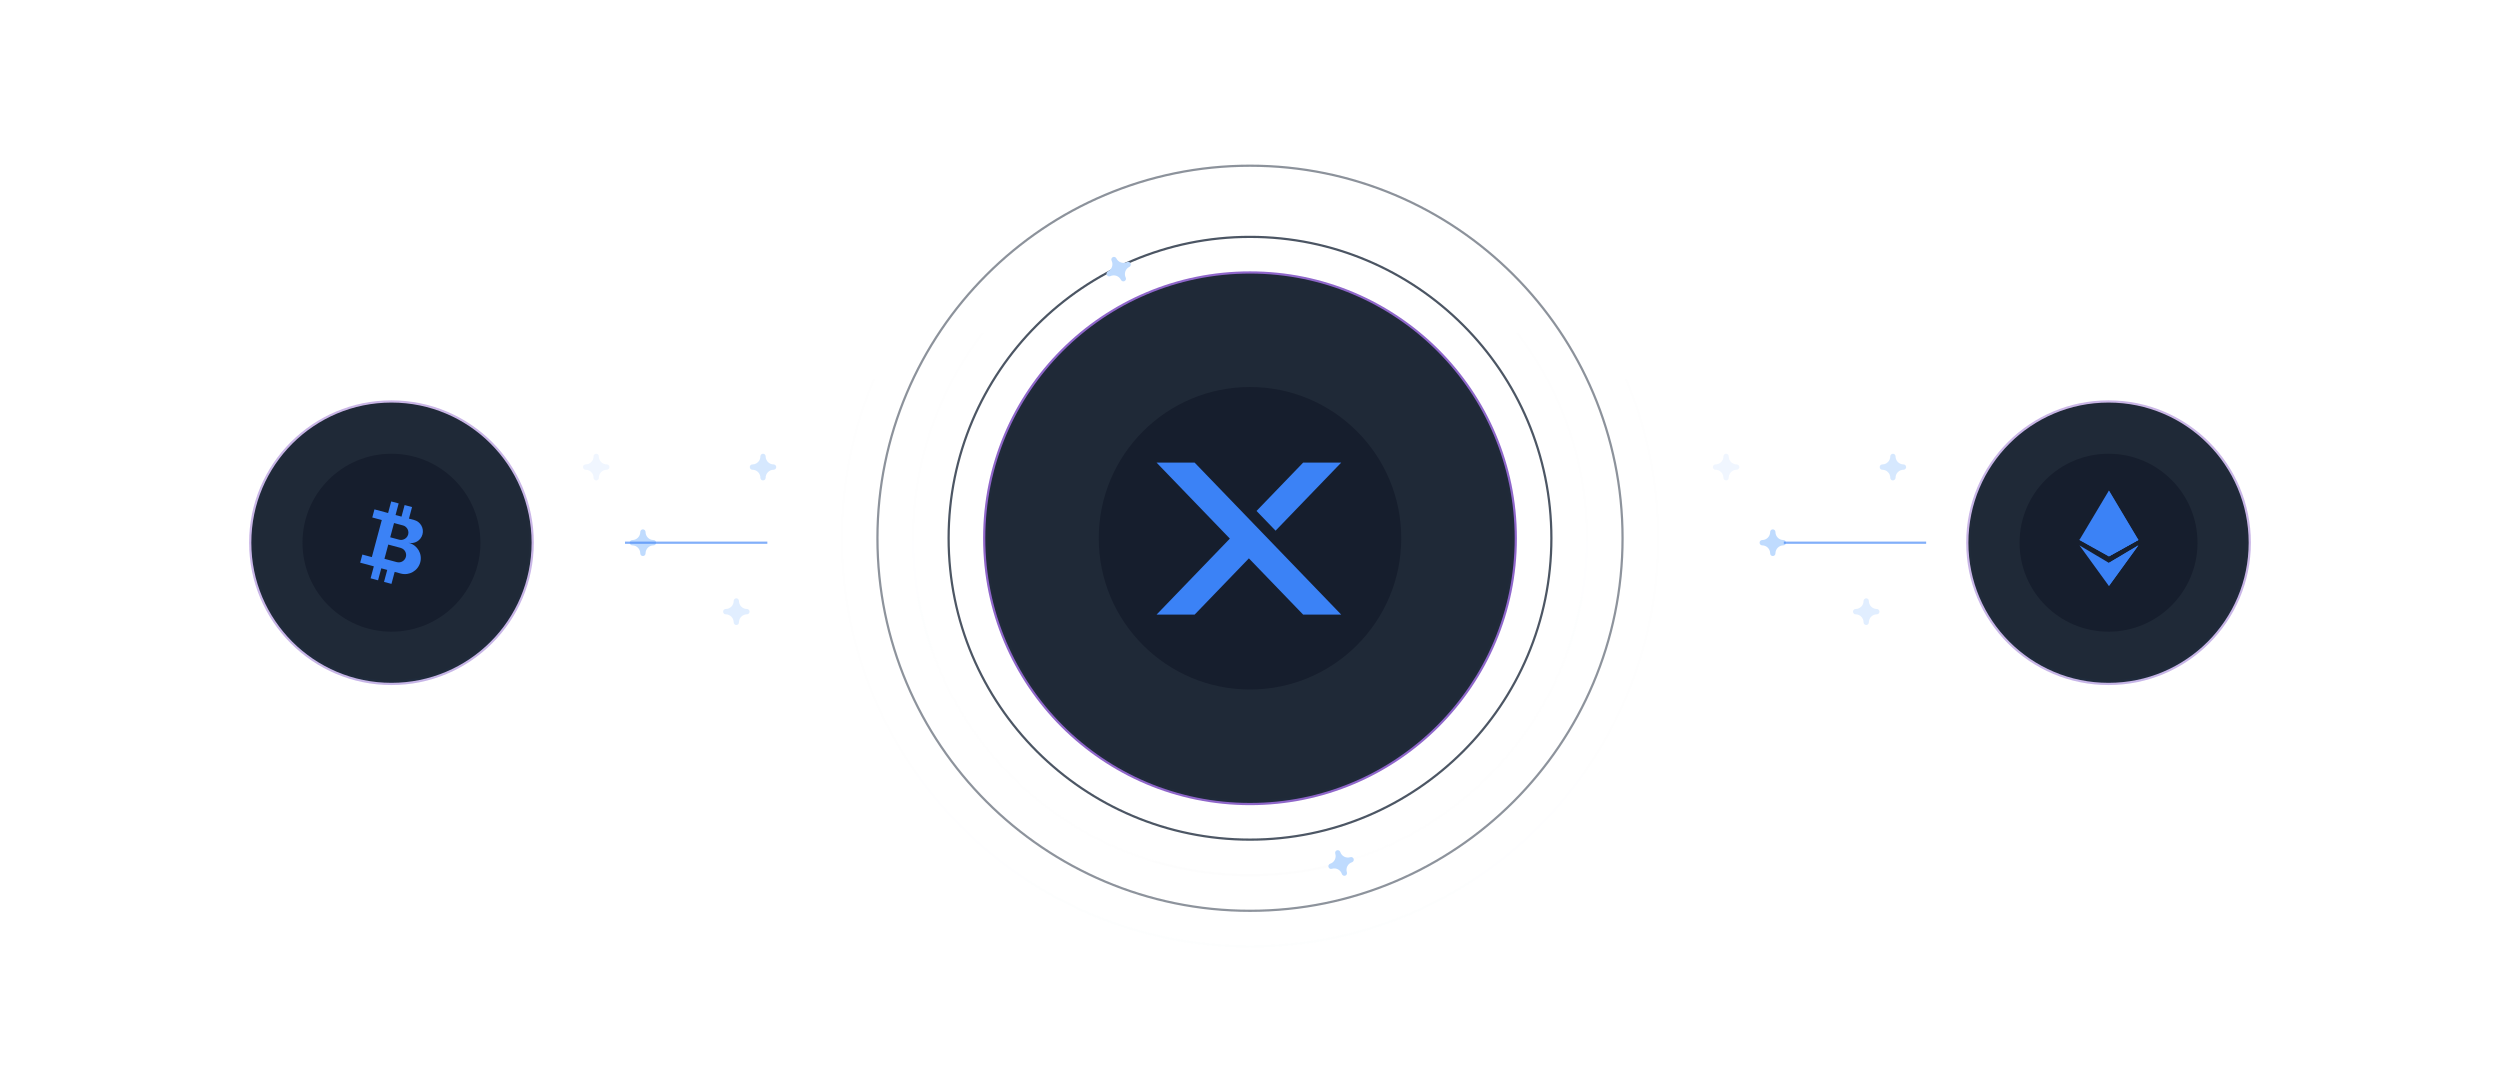 <svg width="1124" height="484" viewBox="0 0 1124 484" fill="none" xmlns="http://www.w3.org/2000/svg">
<g style="mix-blend-mode:overlay" filter="url(#filter0_f_1216_129)">
<path d="M801.81 242.8C799.843 242.8 798.241 241.185 798.241 239.2C798.241 238.538 797.71 238 797.052 238C796.394 238 795.862 238.538 795.862 239.2C795.862 241.185 794.261 242.8 792.293 242.8C791.635 242.8 791.104 243.338 791.104 244C791.104 244.662 791.635 245.2 792.293 245.2C794.261 245.2 795.862 246.815 795.862 248.8C795.862 249.462 796.394 250 797.052 250C797.71 250 798.241 249.462 798.241 248.8C798.241 246.815 799.843 245.2 801.81 245.2C802.468 245.2 803 244.662 803 244C803 243.338 802.468 242.8 801.81 242.8Z" fill="#BFDBFE"/>
</g>
<g style="mix-blend-mode:overlay" filter="url(#filter1_f_1216_129)">
<path d="M843.81 273.8C841.843 273.8 840.241 272.185 840.241 270.2C840.241 269.538 839.71 269 839.052 269C838.394 269 837.862 269.538 837.862 270.2C837.862 272.185 836.261 273.8 834.293 273.8C833.635 273.8 833.104 274.338 833.104 275C833.104 275.662 833.635 276.2 834.293 276.2C836.261 276.2 837.862 277.815 837.862 279.8C837.862 280.462 838.394 281 839.052 281C839.71 281 840.241 280.462 840.241 279.8C840.241 277.815 841.843 276.2 843.81 276.2C844.468 276.2 845 275.662 845 275C845 274.338 844.468 273.8 843.81 273.8Z" fill="#BFDBFE" fill-opacity="0.48"/>
</g>
<g style="mix-blend-mode:overlay" filter="url(#filter2_f_1216_129)">
<path d="M780.81 208.8C778.843 208.8 777.241 207.185 777.241 205.2C777.241 204.538 776.71 204 776.052 204C775.394 204 774.862 204.538 774.862 205.2C774.862 207.185 773.261 208.8 771.293 208.8C770.635 208.8 770.104 209.338 770.104 210C770.104 210.662 770.635 211.2 771.293 211.2C773.261 211.2 774.862 212.815 774.862 214.8C774.862 215.462 775.394 216 776.052 216C776.71 216 777.241 215.462 777.241 214.8C777.241 212.815 778.843 211.2 780.81 211.2C781.468 211.2 782 210.662 782 210C782 209.338 781.468 208.8 780.81 208.8Z" fill="#BFDBFE" fill-opacity="0.24"/>
</g>
<g style="mix-blend-mode:overlay" opacity="0.64" filter="url(#filter3_f_1216_129)">
<path d="M855.81 208.8C853.843 208.8 852.241 207.185 852.241 205.2C852.241 204.538 851.71 204 851.052 204C850.394 204 849.862 204.538 849.862 205.2C849.862 207.185 848.261 208.8 846.293 208.8C845.635 208.8 845.104 209.338 845.104 210C845.104 210.662 845.635 211.2 846.293 211.2C848.261 211.2 849.862 212.815 849.862 214.8C849.862 215.462 850.394 216 851.052 216C851.71 216 852.241 215.462 852.241 214.8C852.241 212.815 853.843 211.2 855.81 211.2C856.468 211.2 857 210.662 857 210C857 209.338 856.468 208.8 855.81 208.8Z" fill="#BFDBFE"/>
</g>
<g filter="url(#filter4_f_1216_129)">
<path d="M802 244H866" stroke="url(#paint0_linear_1216_129)"/>
</g>
<g style="mix-blend-mode:overlay" filter="url(#filter5_f_1216_129)">
<path d="M293.81 242.8C291.843 242.8 290.241 241.185 290.241 239.2C290.241 238.538 289.71 238 289.052 238C288.394 238 287.862 238.538 287.862 239.2C287.862 241.185 286.261 242.8 284.293 242.8C283.635 242.8 283.104 243.338 283.104 244C283.104 244.662 283.635 245.2 284.293 245.2C286.261 245.2 287.862 246.815 287.862 248.8C287.862 249.462 288.394 250 289.052 250C289.71 250 290.241 249.462 290.241 248.8C290.241 246.815 291.843 245.2 293.81 245.2C294.468 245.2 295 244.662 295 244C295 243.338 294.468 242.8 293.81 242.8Z" fill="#BFDBFE"/>
</g>
<g style="mix-blend-mode:overlay" filter="url(#filter6_f_1216_129)">
<path d="M335.81 273.8C333.843 273.8 332.241 272.185 332.241 270.2C332.241 269.538 331.71 269 331.052 269C330.394 269 329.862 269.538 329.862 270.2C329.862 272.185 328.261 273.8 326.293 273.8C325.635 273.8 325.104 274.338 325.104 275C325.104 275.662 325.635 276.2 326.293 276.2C328.261 276.2 329.862 277.815 329.862 279.8C329.862 280.462 330.394 281 331.052 281C331.71 281 332.241 280.462 332.241 279.8C332.241 277.815 333.843 276.2 335.81 276.2C336.468 276.2 337 275.662 337 275C337 274.338 336.468 273.8 335.81 273.8Z" fill="#BFDBFE" fill-opacity="0.48"/>
</g>
<g style="mix-blend-mode:overlay" filter="url(#filter7_f_1216_129)">
<path d="M272.81 208.8C270.843 208.8 269.241 207.185 269.241 205.2C269.241 204.538 268.71 204 268.052 204C267.394 204 266.862 204.538 266.862 205.2C266.862 207.185 265.261 208.8 263.293 208.8C262.635 208.8 262.104 209.338 262.104 210C262.104 210.662 262.635 211.2 263.293 211.2C265.261 211.2 266.862 212.815 266.862 214.8C266.862 215.462 267.394 216 268.052 216C268.71 216 269.241 215.462 269.241 214.8C269.241 212.815 270.843 211.2 272.81 211.2C273.468 211.2 274 210.662 274 210C274 209.338 273.468 208.8 272.81 208.8Z" fill="#BFDBFE" fill-opacity="0.24"/>
</g>
<g style="mix-blend-mode:overlay" opacity="0.64" filter="url(#filter8_f_1216_129)">
<path d="M347.81 208.8C345.843 208.8 344.241 207.185 344.241 205.2C344.241 204.538 343.71 204 343.052 204C342.394 204 341.862 204.538 341.862 205.2C341.862 207.185 340.261 208.8 338.293 208.8C337.635 208.8 337.104 209.338 337.104 210C337.104 210.662 337.635 211.2 338.293 211.2C340.261 211.2 341.862 212.815 341.862 214.8C341.862 215.462 342.394 216 343.052 216C343.71 216 344.241 215.462 344.241 214.8C344.241 212.815 345.843 211.2 347.81 211.2C348.468 211.2 349 210.662 349 210C349 209.338 348.468 208.8 347.81 208.8Z" fill="#BFDBFE"/>
</g>
<g filter="url(#filter9_f_1216_129)">
<path d="M281 244H345" stroke="url(#paint1_linear_1216_129)"/>
</g>
<g filter="url(#filter10_f_1216_129)">
<path d="M682 242C682 175.726 628.274 122 562 122C495.726 122 442 175.726 442 242C442 308.274 495.726 362 562 362C628.274 362 682 308.274 682 242Z" fill="url(#paint2_linear_1216_129)"/>
</g>
<path d="M697.5 242C697.5 167.165 636.835 106.5 562 106.5C487.165 106.5 426.5 167.165 426.5 242C426.5 316.835 487.165 377.5 562 377.5C636.835 377.5 697.5 316.835 697.5 242Z" stroke="url(#paint3_linear_1216_129)"/>
<path d="M729.5 242C729.5 149.492 654.508 74.5 562 74.5C469.492 74.5 394.5 149.492 394.5 242C394.5 334.508 469.492 409.5 562 409.5C654.508 409.5 729.5 334.508 729.5 242Z" stroke="url(#paint4_linear_1216_129)"/>
<path d="M713.5 242C713.5 158.329 645.671 90.5 562 90.5C478.329 90.5 410.5 158.329 410.5 242C410.5 325.671 478.329 393.5 562 393.5C645.671 393.5 713.5 325.671 713.5 242Z" stroke="url(#paint5_linear_1216_129)"/>
<path d="M745.5 242C745.5 140.656 663.344 58.5 562 58.5C460.656 58.5 378.5 140.656 378.5 242C378.5 343.344 460.656 425.5 562 425.5C663.344 425.5 745.5 343.344 745.5 242Z" stroke="url(#paint6_linear_1216_129)"/>
<path d="M681 242C681 176.278 627.722 123 562 123C496.278 123 443 176.278 443 242C443 307.722 496.278 361 562 361C627.722 361 681 307.722 681 242Z" fill="#1F2937" stroke="url(#paint7_linear_1216_129)" stroke-width="2"/>
<path d="M630 242C630 204.445 599.555 174 562 174C524.445 174 494 204.445 494 242C494 279.555 524.445 310 562 310C599.555 310 630 279.555 630 242Z" fill="url(#paint8_linear_1216_129)"/>
<g filter="url(#filter11_f_1216_129)">
<path d="M607.103 385.388C605.231 385.996 603.209 384.955 602.596 383.067C602.391 382.437 601.719 382.09 601.094 382.294C600.468 382.497 600.128 383.173 600.333 383.803C600.946 385.69 599.923 387.721 598.051 388.329C597.426 388.533 597.086 389.208 597.291 389.838C597.495 390.468 598.167 390.815 598.793 390.612C600.664 390.004 602.686 391.045 603.3 392.933C603.504 393.563 604.176 393.91 604.802 393.706C605.428 393.503 605.767 392.827 605.562 392.198C604.949 390.31 605.973 388.279 607.844 387.671C608.47 387.468 608.81 386.792 608.605 386.162C608.4 385.532 607.728 385.185 607.103 385.388Z" fill="#BFDBFE"/>
</g>
<g filter="url(#filter12_f_1216_129)">
<path d="M506.699 117.835C504.931 118.698 502.783 117.948 501.913 116.164C501.623 115.569 500.909 115.319 500.318 115.607C499.727 115.896 499.484 116.612 499.775 117.207C500.645 118.991 499.914 121.145 498.145 122.008C497.554 122.296 497.312 123.012 497.602 123.608C497.892 124.203 498.606 124.453 499.197 124.165C500.966 123.302 503.113 124.052 503.983 125.836C504.273 126.431 504.987 126.681 505.578 126.393C506.17 126.104 506.412 125.388 506.122 124.793C505.252 123.009 505.983 120.855 507.751 119.993C508.343 119.704 508.585 118.988 508.294 118.393C508.004 117.797 507.29 117.547 506.699 117.835Z" fill="#BFDBFE"/>
</g>
<g filter="url(#filter13_f_1216_129)">
<path d="M1012 244C1012 208.654 983.346 180 948 180C912.654 180 884 208.654 884 244C884 279.346 912.654 308 948 308C983.346 308 1012 279.346 1012 244Z" fill="url(#paint9_linear_1216_129)" fill-opacity="0.48"/>
</g>
<path d="M1011 244C1011 209.206 982.794 181 948 181C913.206 181 885 209.206 885 244C885 278.794 913.206 307 948 307C982.794 307 1011 278.794 1011 244Z" fill="#1F2937" stroke="url(#paint10_linear_1216_129)" stroke-width="2"/>
<path d="M988 244C988 221.909 970.091 204 948 204C925.909 204 908 221.909 908 244C908 266.091 925.909 284 948 284C970.091 284 988 266.091 988 244Z" fill="url(#paint11_linear_1216_129)"/>
<g filter="url(#filter14_f_1216_129)">
<path d="M240 244C240 208.654 211.346 180 176 180C140.654 180 112 208.654 112 244C112 279.346 140.654 308 176 308C211.346 308 240 279.346 240 244Z" fill="url(#paint12_linear_1216_129)" fill-opacity="0.48"/>
</g>
<path d="M239 244C239 209.206 210.794 181 176 181C141.206 181 113 209.206 113 244C113 278.794 141.206 307 176 307C210.794 307 239 278.794 239 244Z" fill="#1F2937" stroke="url(#paint13_linear_1216_129)" stroke-width="2"/>
<path d="M216 244C216 221.909 198.091 204 176 204C153.909 204 136 221.909 136 244C136 266.091 153.909 284 176 284C198.091 284 216 266.091 216 244Z" fill="url(#paint14_linear_1216_129)"/>
<path d="M537.115 208H520L552.942 242.159L520 276.319H537.115L561.499 251.034L585.884 276.319H602.999L537.115 208Z" fill="#3B82F6"/>
<path d="M603 208H585.884L564.938 229.722L573.495 238.595L603 208Z" fill="#3B82F6"/>
<path d="M183.893 244.101L183.569 244.014C186.344 244.708 189.199 243.06 189.946 240.273C190.127 239.602 190.175 238.902 190.085 238.213C189.996 237.524 189.77 236.859 189.423 236.258C189.075 235.656 188.612 235.128 188.06 234.706C187.508 234.284 186.878 233.975 186.207 233.797L183.862 233.169L185.255 227.968L181.912 227.072L180.519 232.273L177.838 231.555L179.234 226.345L175.886 225.448L174.49 230.657L168.353 229.013L167.377 232.658L171.649 233.803L167.182 250.472L162.91 249.328L161.934 252.972L168.07 254.617L166.626 260.005L169.975 260.902L171.419 255.514L174.099 256.232L172.656 261.618L175.999 262.514L177.442 257.128L180.205 257.868C184.013 258.889 187.928 256.628 188.948 252.82C189.969 249.012 187.701 245.121 183.893 244.101ZM177.158 235.155L179.572 235.802L181.174 236.231C181.824 236.405 182.355 236.747 182.773 237.232C183.505 238.026 183.819 239.179 183.52 240.294C183.221 241.408 182.373 242.251 181.342 242.572C180.738 242.783 180.107 242.813 179.457 242.639L177.855 242.21L175.441 241.563L177.158 235.155ZM178.611 252.764C178.535 252.768 178.489 252.756 178.419 252.737L175.262 251.891L172.847 251.244L174.564 244.836L176.979 245.483L180.136 246.329C180.206 246.348 180.252 246.36 180.316 246.402C181.969 246.92 182.936 248.697 182.482 250.392C182.027 252.087 180.301 253.142 178.611 252.764Z" fill="#3B82F6"/>
<path d="M961.408 242.754L948.165 250.131L934.922 242.754L934.983 242.643L948.165 220.559L961.334 242.631L961.408 242.754Z" fill="#3B82F6"/>
<path d="M961.394 245.201L961.332 245.287L948.163 263.461L934.981 245.275L934.932 245.201L934.981 245.237L948.163 253.07L961.332 245.237L961.394 245.201Z" fill="#3B82F6"/>
<path d="M961.408 242.754L948.165 250.131L934.922 242.754L934.983 242.643L948.165 236.667L961.334 242.631L961.408 242.754Z" fill="#3B82F6"/>
<path opacity="0.8" d="M961.406 242.754L948.163 250.131V220.559L961.332 242.631L961.406 242.754Z" fill="#3B82F6"/>
<path d="M961.394 245.201L961.332 245.287L948.163 263.461V253.07L961.332 245.237L961.394 245.201Z" fill="#3B82F6"/>
<defs>
<filter id="filter0_f_1216_129" x="783.104" y="230" width="27.896" height="28" filterUnits="userSpaceOnUse" color-interpolation-filters="sRGB">
<feFlood flood-opacity="0" result="BackgroundImageFix"/>
<feBlend mode="normal" in="SourceGraphic" in2="BackgroundImageFix" result="shape"/>
<feGaussianBlur stdDeviation="4" result="effect1_foregroundBlur_1216_129"/>
</filter>
<filter id="filter1_f_1216_129" x="825.104" y="261" width="27.896" height="28" filterUnits="userSpaceOnUse" color-interpolation-filters="sRGB">
<feFlood flood-opacity="0" result="BackgroundImageFix"/>
<feBlend mode="normal" in="SourceGraphic" in2="BackgroundImageFix" result="shape"/>
<feGaussianBlur stdDeviation="4" result="effect1_foregroundBlur_1216_129"/>
</filter>
<filter id="filter2_f_1216_129" x="762.104" y="196" width="27.896" height="28" filterUnits="userSpaceOnUse" color-interpolation-filters="sRGB">
<feFlood flood-opacity="0" result="BackgroundImageFix"/>
<feBlend mode="normal" in="SourceGraphic" in2="BackgroundImageFix" result="shape"/>
<feGaussianBlur stdDeviation="4" result="effect1_foregroundBlur_1216_129"/>
</filter>
<filter id="filter3_f_1216_129" x="837.104" y="196" width="27.896" height="28" filterUnits="userSpaceOnUse" color-interpolation-filters="sRGB">
<feFlood flood-opacity="0" result="BackgroundImageFix"/>
<feBlend mode="normal" in="SourceGraphic" in2="BackgroundImageFix" result="shape"/>
<feGaussianBlur stdDeviation="4" result="effect1_foregroundBlur_1216_129"/>
</filter>
<filter id="filter4_f_1216_129" x="702" y="143.5" width="264" height="201" filterUnits="userSpaceOnUse" color-interpolation-filters="sRGB">
<feFlood flood-opacity="0" result="BackgroundImageFix"/>
<feBlend mode="normal" in="SourceGraphic" in2="BackgroundImageFix" result="shape"/>
<feGaussianBlur stdDeviation="50" result="effect1_foregroundBlur_1216_129"/>
</filter>
<filter id="filter5_f_1216_129" x="275.104" y="230" width="27.896" height="28" filterUnits="userSpaceOnUse" color-interpolation-filters="sRGB">
<feFlood flood-opacity="0" result="BackgroundImageFix"/>
<feBlend mode="normal" in="SourceGraphic" in2="BackgroundImageFix" result="shape"/>
<feGaussianBlur stdDeviation="4" result="effect1_foregroundBlur_1216_129"/>
</filter>
<filter id="filter6_f_1216_129" x="317.104" y="261" width="27.896" height="28" filterUnits="userSpaceOnUse" color-interpolation-filters="sRGB">
<feFlood flood-opacity="0" result="BackgroundImageFix"/>
<feBlend mode="normal" in="SourceGraphic" in2="BackgroundImageFix" result="shape"/>
<feGaussianBlur stdDeviation="4" result="effect1_foregroundBlur_1216_129"/>
</filter>
<filter id="filter7_f_1216_129" x="254.104" y="196" width="27.896" height="28" filterUnits="userSpaceOnUse" color-interpolation-filters="sRGB">
<feFlood flood-opacity="0" result="BackgroundImageFix"/>
<feBlend mode="normal" in="SourceGraphic" in2="BackgroundImageFix" result="shape"/>
<feGaussianBlur stdDeviation="4" result="effect1_foregroundBlur_1216_129"/>
</filter>
<filter id="filter8_f_1216_129" x="329.104" y="196" width="27.896" height="28" filterUnits="userSpaceOnUse" color-interpolation-filters="sRGB">
<feFlood flood-opacity="0" result="BackgroundImageFix"/>
<feBlend mode="normal" in="SourceGraphic" in2="BackgroundImageFix" result="shape"/>
<feGaussianBlur stdDeviation="4" result="effect1_foregroundBlur_1216_129"/>
</filter>
<filter id="filter9_f_1216_129" x="181" y="143.5" width="264" height="201" filterUnits="userSpaceOnUse" color-interpolation-filters="sRGB">
<feFlood flood-opacity="0" result="BackgroundImageFix"/>
<feBlend mode="normal" in="SourceGraphic" in2="BackgroundImageFix" result="shape"/>
<feGaussianBlur stdDeviation="50" result="effect1_foregroundBlur_1216_129"/>
</filter>
<filter id="filter10_f_1216_129" x="342" y="22" width="440" height="440" filterUnits="userSpaceOnUse" color-interpolation-filters="sRGB">
<feFlood flood-opacity="0" result="BackgroundImageFix"/>
<feBlend mode="normal" in="SourceGraphic" in2="BackgroundImageFix" result="shape"/>
<feGaussianBlur stdDeviation="50" result="effect1_foregroundBlur_1216_129"/>
</filter>
<filter id="filter11_f_1216_129" x="593.231" y="378.236" width="19.433" height="19.529" filterUnits="userSpaceOnUse" color-interpolation-filters="sRGB">
<feFlood flood-opacity="0" result="BackgroundImageFix"/>
<feBlend mode="normal" in="SourceGraphic" in2="BackgroundImageFix" result="shape"/>
<feGaussianBlur stdDeviation="2" result="effect1_foregroundBlur_1216_129"/>
</filter>
<filter id="filter12_f_1216_129" x="493.479" y="111.488" width="18.938" height="19.025" filterUnits="userSpaceOnUse" color-interpolation-filters="sRGB">
<feFlood flood-opacity="0" result="BackgroundImageFix"/>
<feBlend mode="normal" in="SourceGraphic" in2="BackgroundImageFix" result="shape"/>
<feGaussianBlur stdDeviation="2" result="effect1_foregroundBlur_1216_129"/>
</filter>
<filter id="filter13_f_1216_129" x="834" y="130" width="228" height="228" filterUnits="userSpaceOnUse" color-interpolation-filters="sRGB">
<feFlood flood-opacity="0" result="BackgroundImageFix"/>
<feBlend mode="normal" in="SourceGraphic" in2="BackgroundImageFix" result="shape"/>
<feGaussianBlur stdDeviation="25" result="effect1_foregroundBlur_1216_129"/>
</filter>
<filter id="filter14_f_1216_129" x="62" y="130" width="228" height="228" filterUnits="userSpaceOnUse" color-interpolation-filters="sRGB">
<feFlood flood-opacity="0" result="BackgroundImageFix"/>
<feBlend mode="normal" in="SourceGraphic" in2="BackgroundImageFix" result="shape"/>
<feGaussianBlur stdDeviation="25" result="effect1_foregroundBlur_1216_129"/>
</filter>
<linearGradient id="paint0_linear_1216_129" x1="nan" y1="nan" x2="nan" y2="nan" gradientUnits="userSpaceOnUse">
<stop stop-color="#3B82F6" stop-opacity="0.64"/>
<stop offset="1" stop-color="#F9FAFB" stop-opacity="0"/>
</linearGradient>
<linearGradient id="paint1_linear_1216_129" x1="nan" y1="nan" x2="nan" y2="nan" gradientUnits="userSpaceOnUse">
<stop stop-color="#3B82F6" stop-opacity="0.64"/>
<stop offset="1" stop-color="#F9FAFB" stop-opacity="0"/>
</linearGradient>
<linearGradient id="paint2_linear_1216_129" x1="1126.94" y1="24122" x2="23422.7" y2="890.182" gradientUnits="userSpaceOnUse">
<stop stop-color="#EC4899"/>
<stop offset="1" stop-color="#3B82F6"/>
</linearGradient>
<linearGradient id="paint3_linear_1216_129" x1="13976.5" y1="106.5" x2="13976.5" y2="27206.5" gradientUnits="userSpaceOnUse">
<stop stop-color="#4B5563"/>
<stop offset="1" stop-color="#4B5563" stop-opacity="0"/>
</linearGradient>
<linearGradient id="paint4_linear_1216_129" x1="17144.5" y1="74.5" x2="17144.5" y2="33574.5" gradientUnits="userSpaceOnUse">
<stop stop-color="#4B5563" stop-opacity="0.64"/>
<stop offset="1" stop-color="#4B5563" stop-opacity="0"/>
</linearGradient>
<linearGradient id="paint5_linear_1216_129" x1="15560.5" y1="30390.5" x2="15560.5" y2="90.5" gradientUnits="userSpaceOnUse">
<stop stop-color="#4B5563"/>
<stop offset="1" stop-color="#4B5563" stop-opacity="0"/>
</linearGradient>
<linearGradient id="paint6_linear_1216_129" x1="18728.5" y1="36758.5" x2="18728.5" y2="58.5" gradientUnits="userSpaceOnUse">
<stop stop-color="#4B5563" stop-opacity="0.64"/>
<stop offset="1" stop-color="#4B5563" stop-opacity="0"/>
</linearGradient>
<linearGradient id="paint7_linear_1216_129" x1="12343" y1="123" x2="12343" y2="23923" gradientUnits="userSpaceOnUse">
<stop stop-color="#3B82F6" stop-opacity="0"/>
<stop offset="0.559" stop-color="#3B82F6"/>
<stop offset="1" stop-color="#3B82F6" stop-opacity="0"/>
</linearGradient>
<linearGradient id="paint8_linear_1216_129" x1="6636" y1="355.27" x2="6636" y2="13774" gradientUnits="userSpaceOnUse">
<stop stop-color="#111827" stop-opacity="0.64"/>
<stop offset="1" stop-color="#111827" stop-opacity="0"/>
</linearGradient>
<linearGradient id="paint9_linear_1216_129" x1="1249.3" y1="12980" x2="13140.4" y2="589.697" gradientUnits="userSpaceOnUse">
<stop stop-color="#EC4899"/>
<stop offset="1" stop-color="#3B82F6"/>
</linearGradient>
<linearGradient id="paint10_linear_1216_129" x1="7185" y1="12781" x2="7185" y2="181" gradientUnits="userSpaceOnUse">
<stop stop-color="#3B82F6" stop-opacity="0"/>
<stop offset="0.559" stop-color="#3B82F6"/>
<stop offset="1" stop-color="#3B82F6" stop-opacity="0"/>
</linearGradient>
<linearGradient id="paint11_linear_1216_129" x1="4520.94" y1="310.63" x2="4520.94" y2="8204" gradientUnits="userSpaceOnUse">
<stop stop-color="#111827" stop-opacity="0.64"/>
<stop offset="1" stop-color="#111827" stop-opacity="0"/>
</linearGradient>
<linearGradient id="paint12_linear_1216_129" x1="477.303" y1="12980" x2="12368.4" y2="589.697" gradientUnits="userSpaceOnUse">
<stop stop-color="#EC4899"/>
<stop offset="1" stop-color="#3B82F6"/>
</linearGradient>
<linearGradient id="paint13_linear_1216_129" x1="6413" y1="12781" x2="6413" y2="181" gradientUnits="userSpaceOnUse">
<stop stop-color="#3B82F6" stop-opacity="0"/>
<stop offset="0.559" stop-color="#3B82F6"/>
<stop offset="1" stop-color="#3B82F6" stop-opacity="0"/>
</linearGradient>
<linearGradient id="paint14_linear_1216_129" x1="3748.94" y1="310.63" x2="3748.94" y2="8204" gradientUnits="userSpaceOnUse">
<stop stop-color="#111827" stop-opacity="0.64"/>
<stop offset="1" stop-color="#111827" stop-opacity="0"/>
</linearGradient>
</defs>
</svg>
